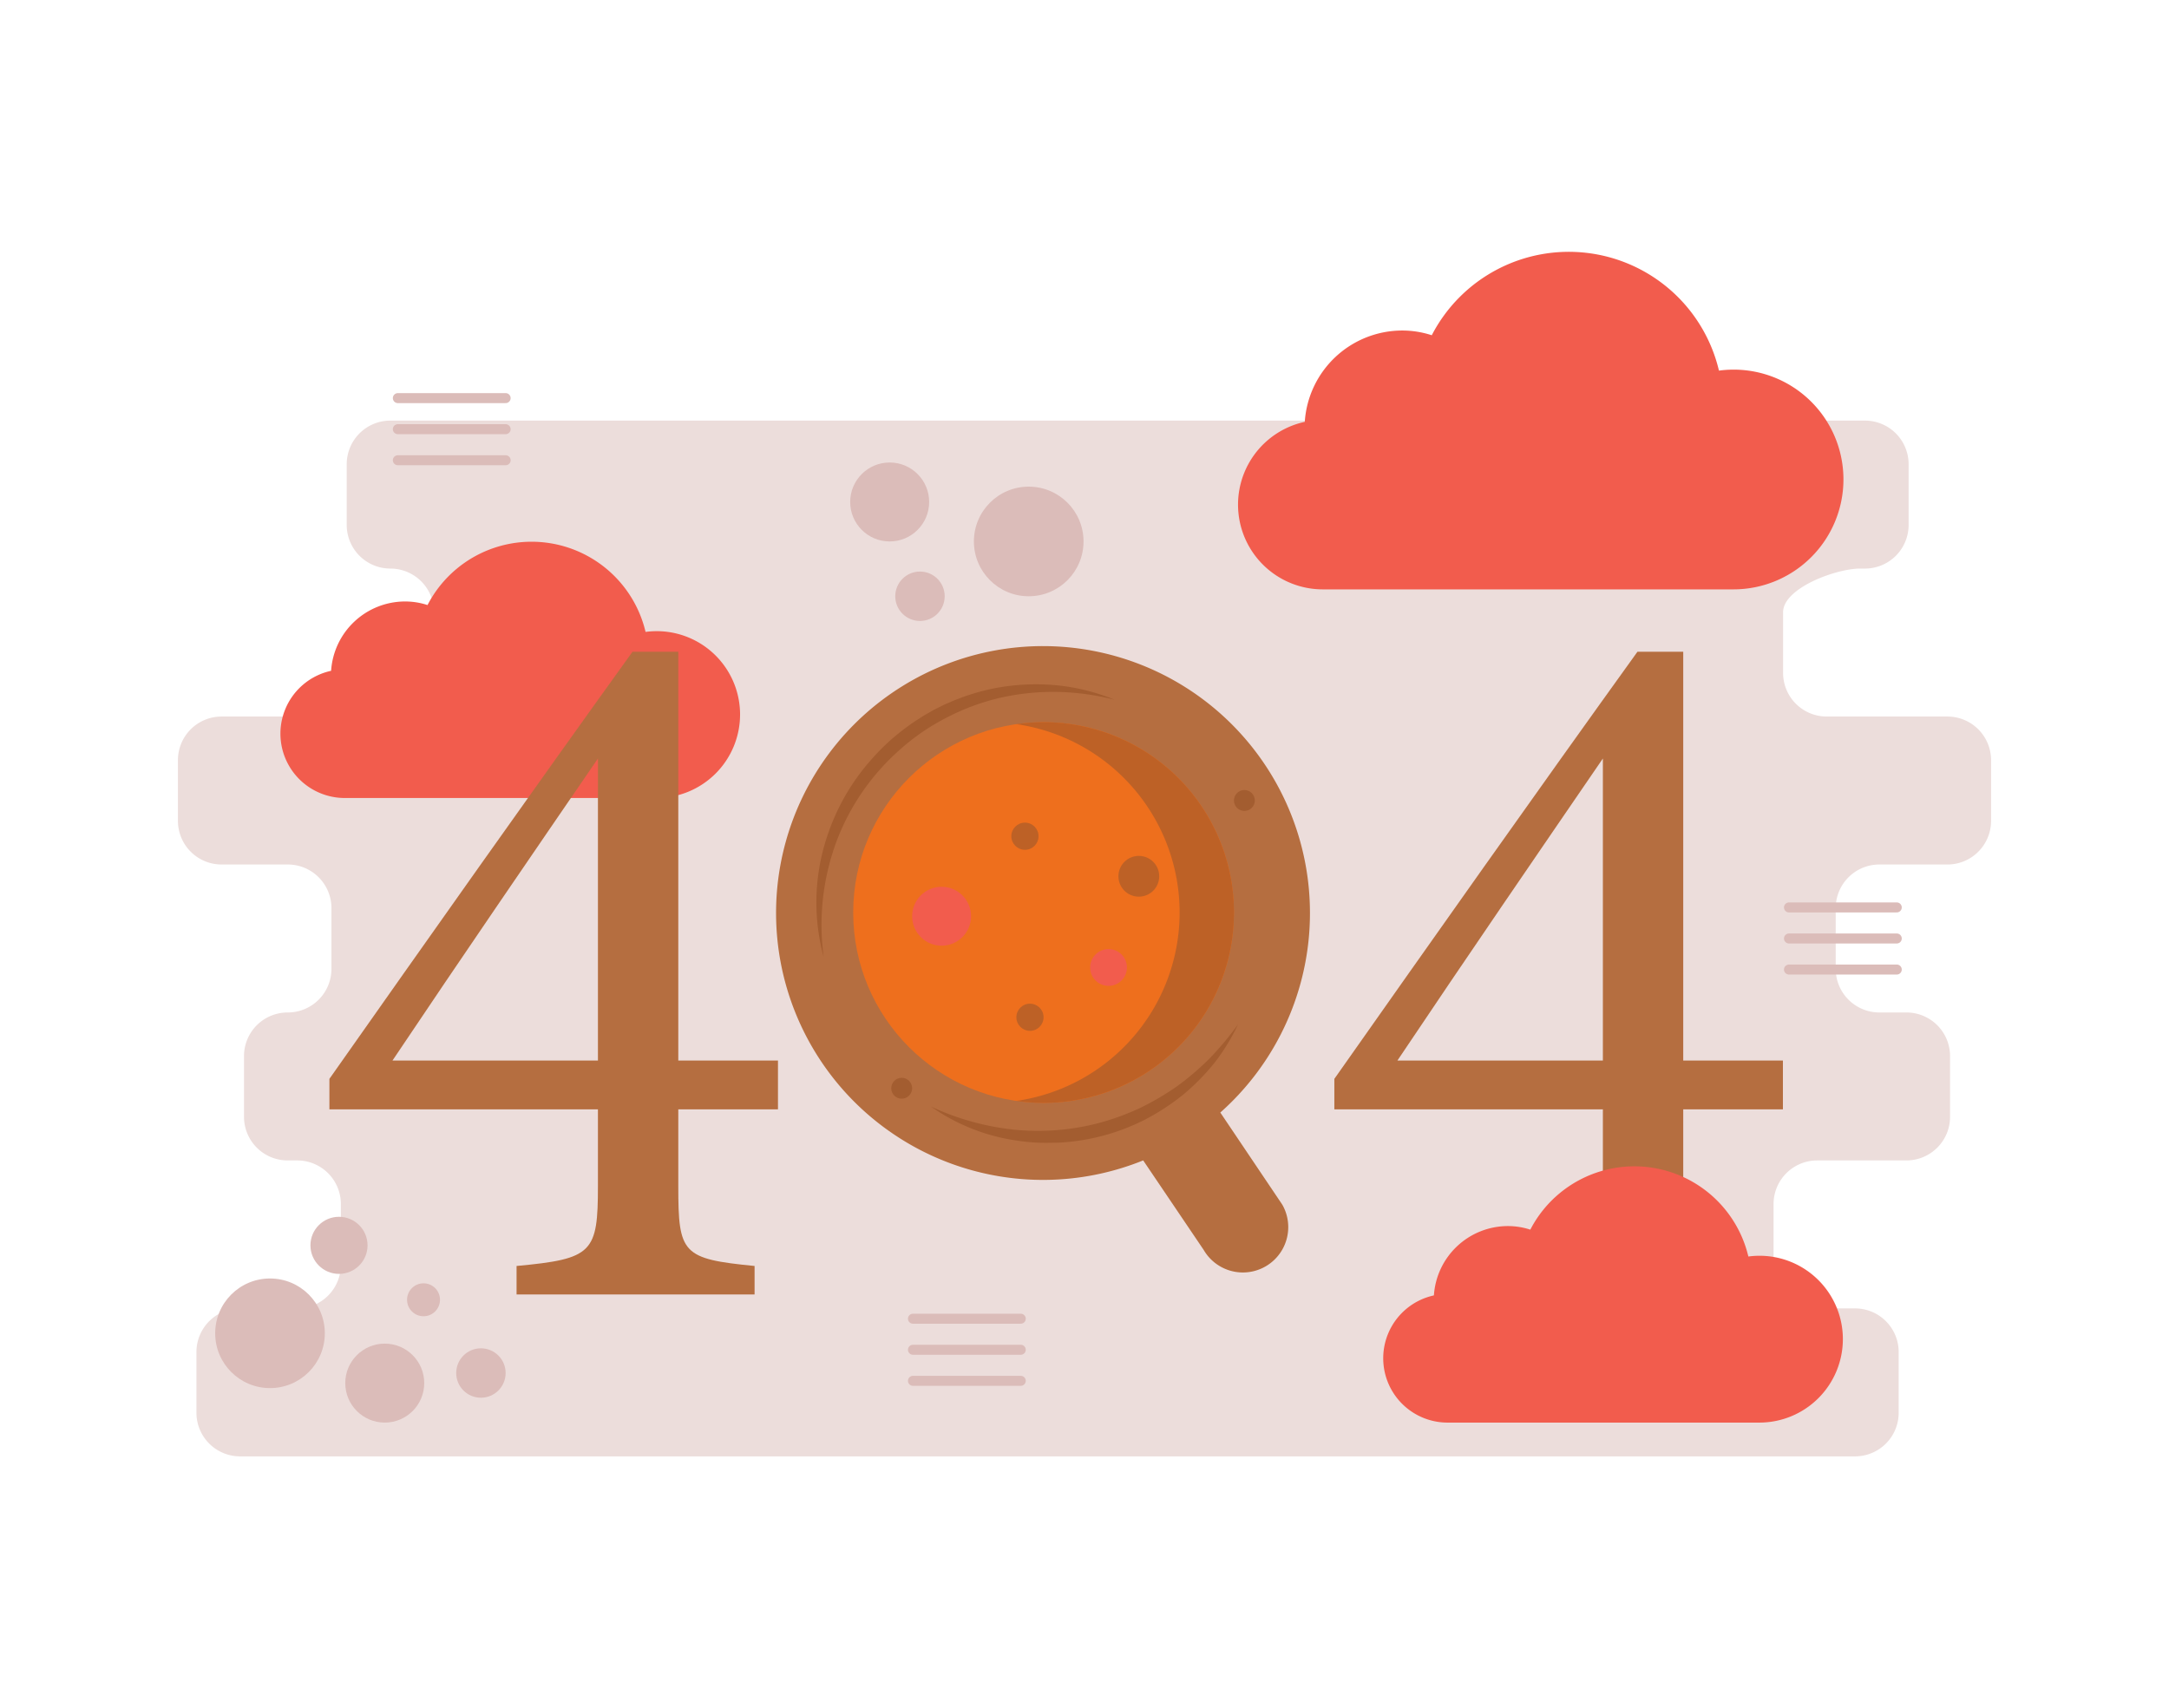 <svg xmlns="http://www.w3.org/2000/svg" id="PageNotFound" viewBox="0 0 650 512">
  <path fill="#ecdddb" d="M596.677,246.038V227.847a13.079,13.079,0,0,0-13.079-13.079h-36.166A13.079,13.079,0,0,1,534.352,201.688V183.497c0-7.224,15.856-13.079,23.079-13.079h1.458a13.079,13.079,0,0,0,13.079-13.079V139.147a13.079,13.079,0,0,0-13.079-13.079H116.982a13.079,13.079,0,0,0-13.079,13.079v18.191a13.079,13.079,0,0,0,13.079,13.079h0a13.079,13.079,0,0,1,13.079,13.079v18.191A13.079,13.079,0,0,1,116.982,214.768H66.403A13.079,13.079,0,0,0,53.323,227.847v18.191a13.079,13.079,0,0,0,13.079,13.079H86.249a13.079,13.079,0,0,1,13.079,13.079v18.191A13.079,13.079,0,0,1,86.249,303.468h-.048a13.079,13.079,0,0,0-13.079,13.079v18.191a13.079,13.079,0,0,0,13.079,13.079h2.871A13.079,13.079,0,0,1,102.152,360.897v18.191a13.079,13.079,0,0,1-13.079,13.079H71.948A13.079,13.079,0,0,0,58.869,405.248v18.191a13.079,13.079,0,0,0,13.079,13.079h483.963a13.079,13.079,0,0,0,13.079-13.079V405.248a13.079,13.079,0,0,0-13.079-13.079H544.571a13.079,13.079,0,0,1-13.079-13.079V360.897a13.079,13.079,0,0,1,13.079-13.079H571.31a13.079,13.079,0,0,0,13.079-13.079V316.547A13.079,13.079,0,0,0,571.31,303.468h-8.112a13.079,13.079,0,0,1-13.079-13.079V272.197a13.079,13.079,0,0,1,13.079-13.079h20.399A13.079,13.079,0,0,0,596.677,246.038Z" class="colordbe8ec svgShape"></path>
  <path fill="#f25c4d" d="M221.782,214.165A25.031,25.031,0,0,1,196.774,239.184h-93.45a19.282,19.282,0,0,1-4.099-38.124,22.246,22.246,0,0,1,22.168-20.78,21.592,21.592,0,0,1,6.725,1.074,35.102,35.102,0,0,1,65.342,8.05,24.978,24.978,0,0,1,28.323,24.761Zm0,0" class="colorf9ae2b svgShape"></path>
  <path fill="#b56e40" d="M384.28,361.08l-18.578-27.62a79.998,79.998,0,1,0-23.114,14.348l18.111,26.804A13.594,13.594,0,0,0,384.28,361.08Z" class="color409cb5 svgShape"></path>
  <circle cx="312.733" cy="273.513" r="57.048" fill="#ee6f1d" class="coloree781d svgShape"></circle>
  <path fill="#bd6126" d="M312.733,216.465a57.462,57.462,0,0,0-8.139.588,57.043,57.043,0,0,1,0,112.921,57.046,57.046,0,1,0,8.139-113.508Z" class="colore06714 svgShape"></path>
  <circle cx="282.177" cy="274.625" r="8.829" fill="#f25c4d" class="colorf9ae2b svgShape"></circle>
  <circle cx="341.279" cy="262.647" r="6.112" fill="#bd6126" class="colore06714 svgShape"></circle>
  <circle cx="307.149" cy="250.639" r="4.075" fill="#bd6126" class="colore06714 svgShape"></circle>
  <circle cx="308.658" cy="304.906" r="4.075" fill="#bd6126" class="colore06714 svgShape"></circle>
  <circle cx="332.207" cy="289.982" r="5.513" fill="#f25c4d" class="colorf9ae2b svgShape"></circle>
  <circle cx="270.216" cy="326.179" r="3.132" fill="#a35d30" class="color3086a3 svgShape"></circle>
  <circle cx="372.913" cy="239.928" r="3.132" fill="#a35d30" class="color3086a3 svgShape"></circle>
  <path fill="#a35d30" d="M371.011 307.043a62.008 62.008 0 0 1-6.952 11.388 67.64 67.64 0 0 1-9.426 9.625 70.097 70.097 0 0 1-11.328 7.438 64.123 64.123 0 0 1-26.11 7c-2.269.021-4.533.104-6.794-.033a61.376 61.376 0 0 1-6.736-.752 59.123 59.123 0 0 1-24.675-10.041 78.472 78.472 0 0 0 25.087 6.947 71.87 71.87 0 0 0 25.512-2.091 75.039 75.039 0 0 0 12.045-4.417A81.43 81.43 0 0 0 352.74 325.589a83.736 83.736 0 0 0 9.85-8.445A94.246 94.246 0 0 0 371.011 307.043ZM246.834 286.85a62.375 62.375 0 0 1 .723-35.164 65.547 65.547 0 0 1 7.638-16.267 64.862 64.862 0 0 1 5.437-7.204 67.573 67.573 0 0 1 6.323-6.448 72.553 72.553 0 0 1 7.149-5.522c1.279-.794 2.513-1.664 3.838-2.383l1.963-1.118 2.019-1.012c1.337-.692 2.746-1.235 4.118-1.848 1.414-.516 2.796-1.112 4.238-1.542A62.08 62.08 0 0 1 299 206.115a65.923 65.923 0 0 1 17.852-.694 61.347 61.347 0 0 1 17.143 4.308 75.384 75.384 0 0 0-17.262-2.347 72.221 72.221 0 0 0-17.103 1.791 68.887 68.887 0 0 0-16.001 5.941 71.922 71.922 0 0 0-7.328 4.364 70.115 70.115 0 0 0-6.693 5.28 69.086 69.086 0 0 0-19.106 27.927A72.035 72.035 0 0 0 246.834 286.85Z" class="color3086a3 svgShape"></path>
  <path fill="#b56e40" d="M203.269 332.512v23.165c0 20.119 1.219 21.643 22.861 23.776v8.536h-71.328v-8.536c22.861-2.133 24.385-3.962 24.385-24.081v-22.86H98.716v-9.145c28.958-41.151 60.354-85.654 90.836-128.024h13.717v122.536h29.872v14.633ZM179.188 227.35c-19.203 28.043-40.541 59.134-61.573 90.53h61.573ZM504.426 332.512v23.165c0 20.119 1.22 21.643 22.862 23.776v8.536h-71.328v-8.536c22.861-2.133 24.385-3.962 24.385-24.081v-22.86H399.874v-9.145c28.957-41.151 60.354-85.654 90.836-128.024h13.716v122.536h29.873v14.633ZM480.346 227.35c-19.203 28.043-40.541 59.134-61.572 90.53H480.346Z" class="color409cb5 svgShape"></path>
  <path fill="#f25c4d" d="M552.439 143.699a32.969 32.969 0 0 1-32.94 32.955H396.411a25.398 25.398 0 0 1-5.399-50.216A29.302 29.302 0 0 1 420.21 99.067a28.44 28.44 0 0 1 8.857 1.415 46.234 46.234 0 0 1 86.066 10.603 32.9 32.9 0 0 1 37.305 32.613ZM552.266 401.375a25.031 25.031 0 0 1-25.009 25.02H433.807a19.282 19.282 0 0 1-4.099-38.124 22.246 22.246 0 0 1 22.168-20.78 21.592 21.592 0 0 1 6.725 1.074A35.102 35.102 0 0 1 523.943 376.614a24.978 24.978 0 0 1 28.323 24.761Zm0 0" class="colorf9ae2b svgShape"></path>
  <line x1="119.225" x2="151.528" y1="119.327" y2="119.327" fill="none" stroke="#dbbcb9" stroke-linecap="round" stroke-miterlimit="10" stroke-width="3" class="colorStrokeb9d4db svgStroke"></line>
  <line x1="119.225" x2="151.528" y1="128.637" y2="128.637" fill="none" stroke="#dbbcb9" stroke-linecap="round" stroke-miterlimit="10" stroke-width="3" class="colorStrokeb9d4db svgStroke"></line>
  <line x1="119.225" x2="151.528" y1="137.948" y2="137.948" fill="none" stroke="#dbbcb9" stroke-linecap="round" stroke-miterlimit="10" stroke-width="3" class="colorStrokeb9d4db svgStroke"></line>
  <line x1="273.595" x2="305.898" y1="395.257" y2="395.257" fill="none" stroke="#dbbcb9" stroke-linecap="round" stroke-miterlimit="10" stroke-width="3" class="colorStrokeb9d4db svgStroke"></line>
  <line x1="273.595" x2="305.898" y1="404.568" y2="404.568" fill="none" stroke="#dbbcb9" stroke-linecap="round" stroke-miterlimit="10" stroke-width="3" class="colorStrokeb9d4db svgStroke"></line>
  <line x1="273.595" x2="305.898" y1="413.878" y2="413.878" fill="none" stroke="#dbbcb9" stroke-linecap="round" stroke-miterlimit="10" stroke-width="3" class="colorStrokeb9d4db svgStroke"></line>
  <line x1="536.115" x2="568.417" y1="271.982" y2="271.982" fill="none" stroke="#dbbcb9" stroke-linecap="round" stroke-miterlimit="10" stroke-width="3" class="colorStrokeb9d4db svgStroke"></line>
  <line x1="536.115" x2="568.417" y1="281.293" y2="281.293" fill="none" stroke="#dbbcb9" stroke-linecap="round" stroke-miterlimit="10" stroke-width="3" class="colorStrokeb9d4db svgStroke"></line>
  <line x1="536.115" x2="568.417" y1="290.603" y2="290.603" fill="none" stroke="#dbbcb9" stroke-linecap="round" stroke-miterlimit="10" stroke-width="3" class="colorStrokeb9d4db svgStroke"></line>
  <circle cx="80.914" cy="399.628" r="16.428" fill="#dbbcb9" class="colorb9d4db svgShape"></circle>
  <circle cx="101.589" cy="373.267" r="8.557" fill="#dbbcb9" class="colorb9d4db svgShape"></circle>
  <circle cx="144.12" cy="411.536" r="7.406" fill="#dbbcb9" class="colorb9d4db svgShape"></circle>
  <circle cx="126.92" cy="389.583" r="4.936" fill="#dbbcb9" class="colorb9d4db svgShape"></circle>
  <circle cx="115.301" cy="414.559" r="11.833" fill="#dbbcb9" class="colorb9d4db svgShape"></circle>
  <circle cx="308.282" cy="162.289" r="16.428" fill="#dbbcb9" class="colorb9d4db svgShape"></circle>
  <circle cx="275.694" cy="178.717" r="7.406" fill="#dbbcb9" class="colorb9d4db svgShape"></circle>
  <circle cx="266.615" cy="150.456" r="11.833" fill="#dbbcb9" class="colorb9d4db svgShape"></circle>
</svg>
